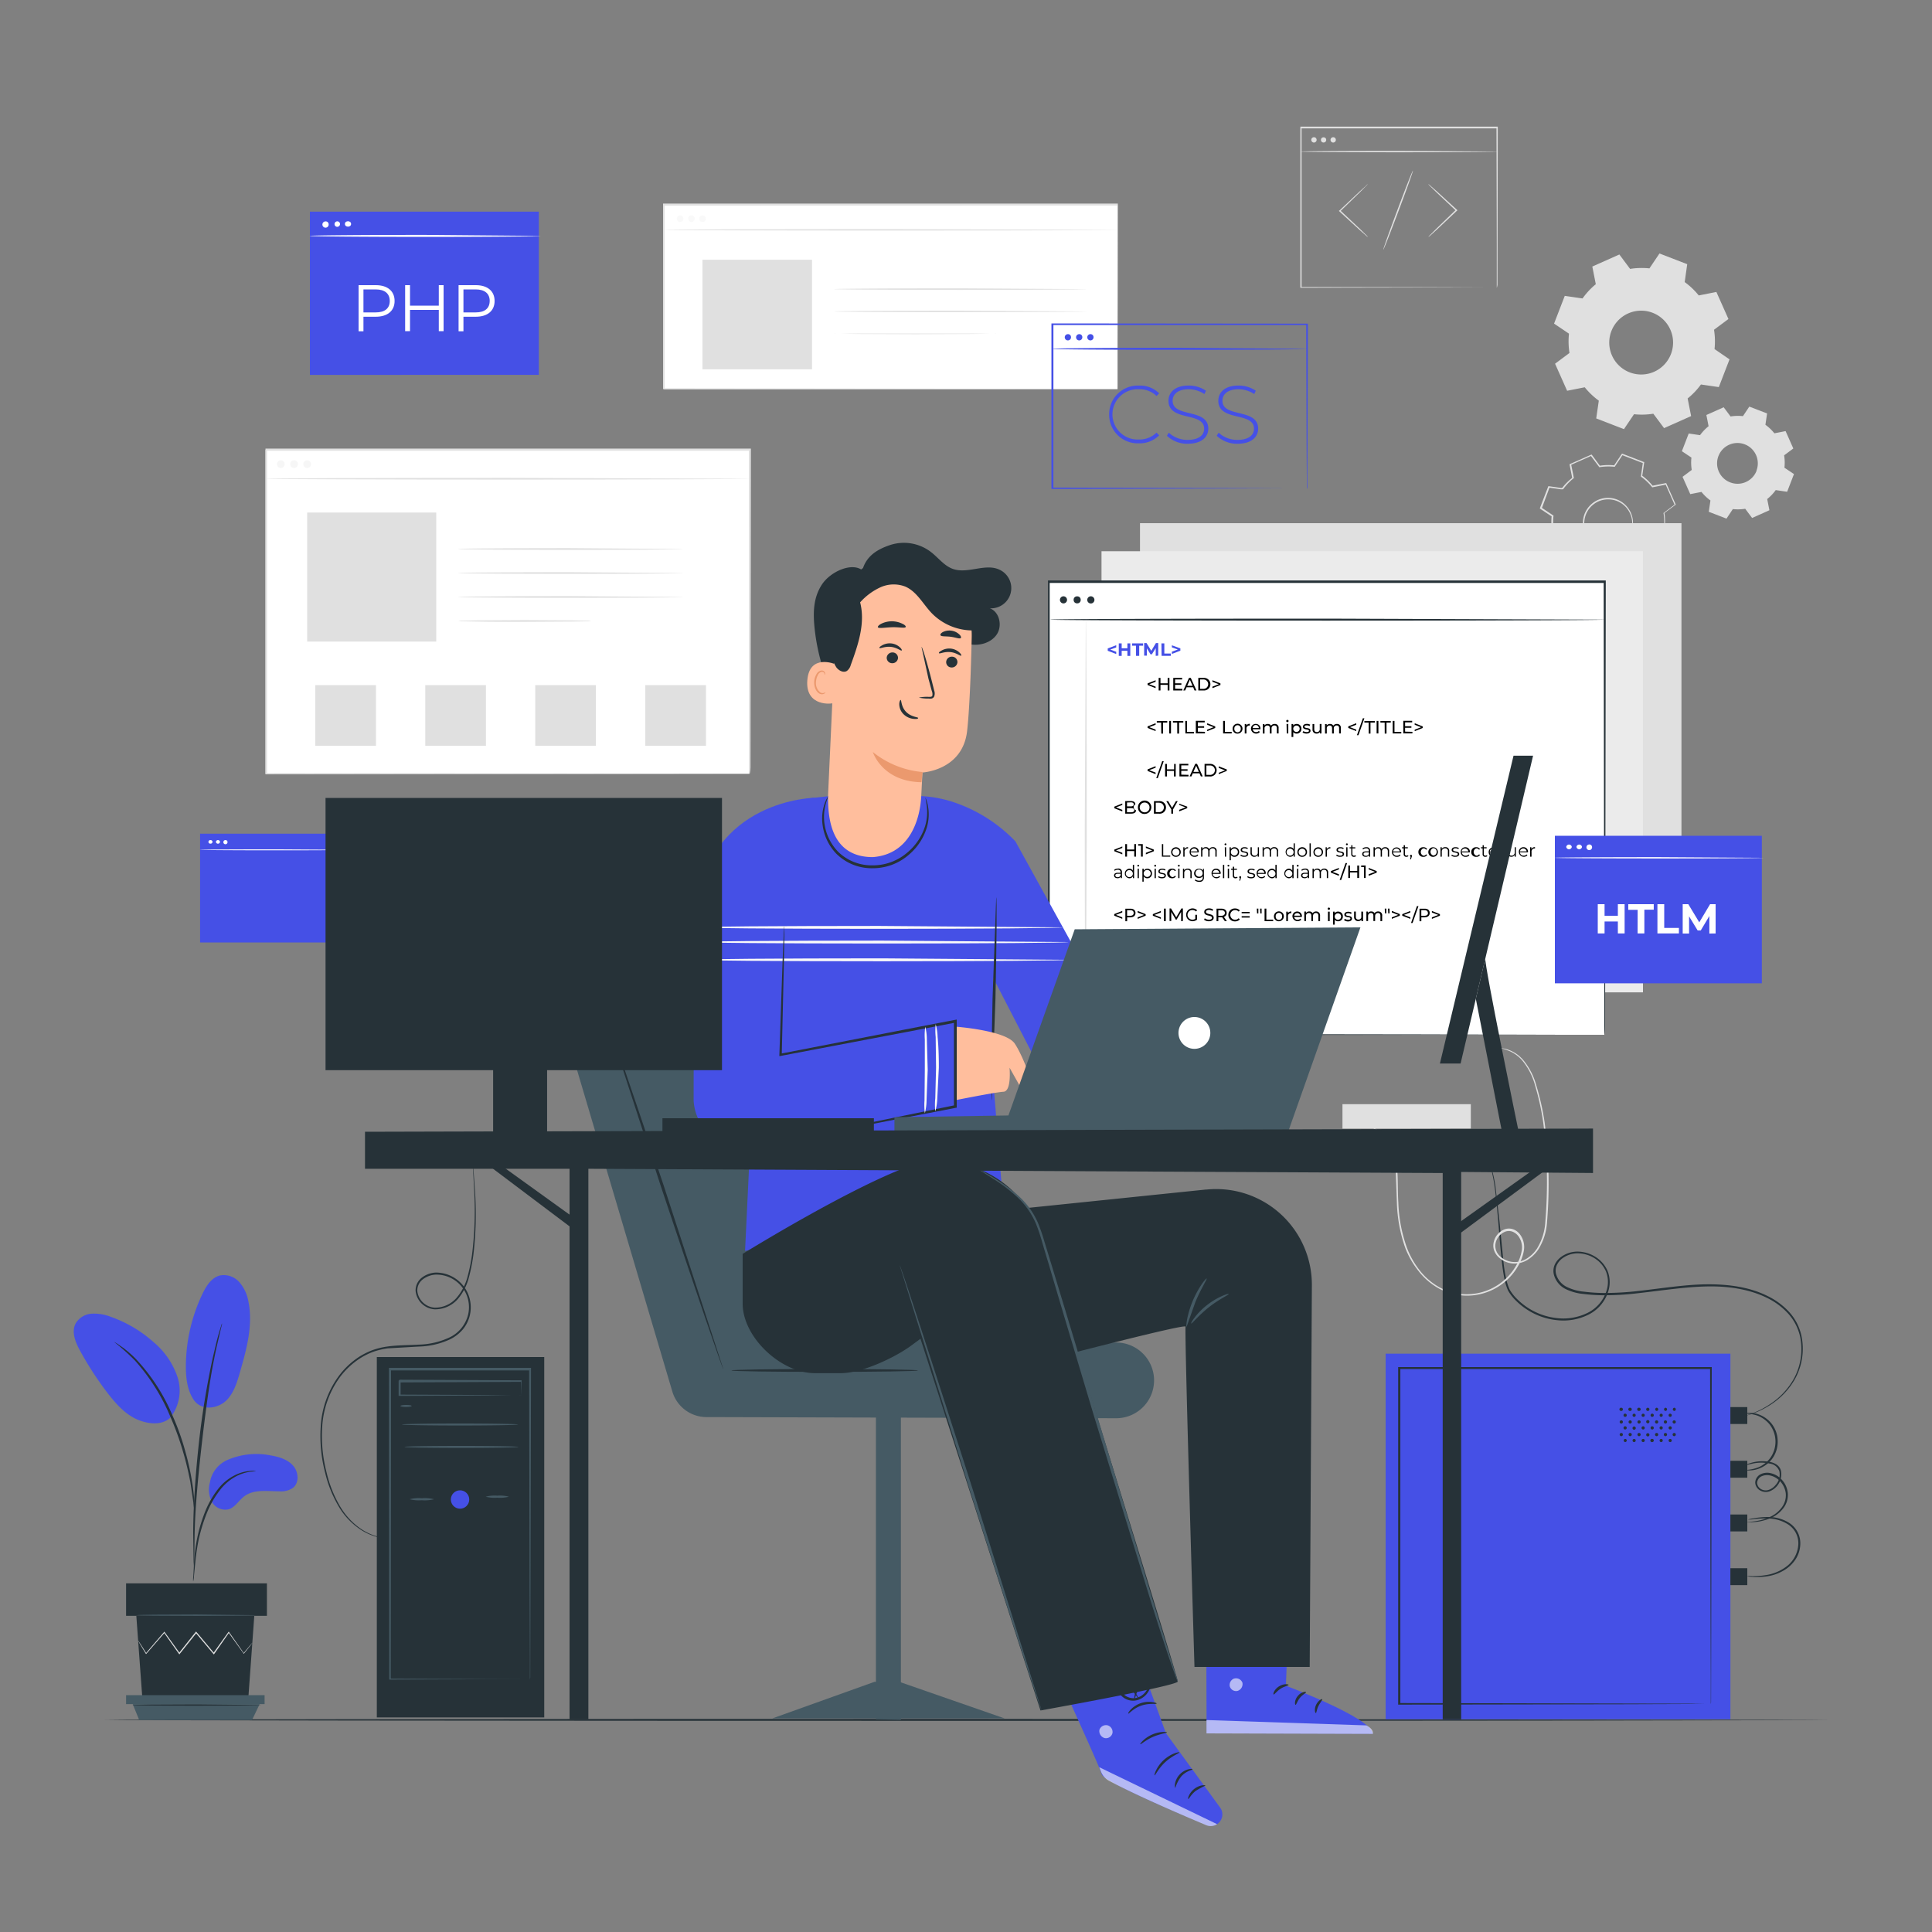 <svg xmlns="http://www.w3.org/2000/svg" xmlns:xlink="http://www.w3.org/1999/xlink" viewBox="0 0 500 500" xmlns:v="https://vecta.io/nano"><rect x="0" y="0" width="500" height="500" fill="#808080" stroke="none"/><style><![CDATA[.B{fill:#263238}.C{fill:#4550e6}.D{fill:#fff}.E{fill:#e0e0e0}.F{fill:#455a64}.G{opacity:.3}.H{fill:#ffbe9d}]]></style><path d="M68.73 116.42h125.22v83.84H68.73z" class="D"/><g class="E"><path d="M194 200.26v-22.8l-.1-61 .18.18H68.88l.23-.22v83.84l-.2-.2 116.07.16-116.27.15v-84.27h125.62v.18l-.1 82.35c0 1-.22 1.65-.22 1.65z"/><path d="M68.73 123.9c0-.12 28-.23 62.56-.23l62.56.23c0 .12-28 .22-62.56.22s-62.56-.12-62.56-.22z"/><path d="M73.67 120.12a1 1 0 1 1-1-1 1 1 0 0 1 1 1z" class="G"/><circle cx="76.11" cy="120.12" r="1" class="G"/><path d="M80.5 120.12a1 1 0 1 1-1-1 1 1 0 0 1 1 1z" class="G"/><path d="M79.5 132.64h33.4v33.4H79.5zm97.28 9.44c0 .13-13 .23-29.1.23s-29.1-.1-29.1-.23 13-.22 29.1-.22l29.1.22zm0 6.22c0 .12-13 .22-29.1.22s-29.1-.1-29.1-.22 13-.22 29.1-.22l29.1.22zm0 6.2c0 .12-13 .22-29.1.22s-29.1-.1-29.1-.22 13-.23 29.1-.23l29.1.23zM153 160.7a6.93 6.93 0 0 1-1.35.09l-3.7.07-12.15.07c-4.74 0-9 0-12.16-.07l-3.7-.07a6.93 6.93 0 0 1-1.35-.09 7.64 7.64 0 0 1 1.35-.08l3.7-.07 12.16-.07 12.15.07 3.7.07a7.64 7.64 0 0 1 1.35.08zm-71.4 16.6h15.7V193H81.6zm28.46 0h15.7V193h-15.7zm28.46 0h15.7V193h-15.7zm28.48 0h15.7V193H167zm255.1-39.67a4.77 4.77 0 0 1-.68 1.42 6.43 6.43 0 0 1-6.42 2.69 6.42 6.42 0 0 1-3.09-1.48 6 6 0 0 1-1.23-1.41 6.14 6.14 0 0 1-.79-1.79 6.52 6.52 0 0 1 .2-4.06 6.6 6.6 0 0 1 2.57-3.14 6.2 6.2 0 0 1 1.79-.79 6.28 6.28 0 0 1 1.86-.23 6.46 6.46 0 0 1 5.38 3.16 6.31 6.31 0 0 1 .86 4.17 4.6 4.6 0 0 1-.45 1.5s.2-.53.3-1.52a6.37 6.37 0 0 0-.94-4 6.17 6.17 0 0 0-5.17-2.91 5.94 5.94 0 0 0-1.76.22 6.18 6.18 0 0 0-4.31 7.57 5.85 5.85 0 0 0 .75 1.69 5.79 5.79 0 0 0 1.15 1.35 6.23 6.23 0 0 0 5.78 1.31 6.34 6.34 0 0 0 3.39-2.35 12.15 12.15 0 0 0 .8-1.4zm6 6.04h.22l.67.08 2.65.36h-.06l2.1-5.53v.1l-3-2h-.06v-.06a14.62 14.62 0 0 0-.11-3.83v-.07h.06l2.86-2.15v.16l-2.4-5.4.15.08-3.5.7h-.1l-.06-.08a14.21 14.21 0 0 0-2.77-2.62l-.08-.06v-.1l.5-3.54.1.17-5.52-2.12.2-.06-2.06 3.1h-.1a14.86 14.86 0 0 0-3.81.1h-.1l-.06-.1-2.14-2.86h.22l-5.4 2.4.1-.2.7 3.5v.1l-.1.07a14.42 14.42 0 0 0-2.63 2.76h0l-.17.07h-.44l-.45-.07-.9-.13-1.76-.25.2-.12-2.04 5.5-.07-.2 3.1 2.06v.1a14.27 14.27 0 0 0 .09 3.81v.1l-.1.06-2.87 2.13.06-.2q1.2 2.78 2.4 5.42l-.2-.1 3.5-.7h.1l.06.08a14.27 14.27 0 0 0 2.76 2.63l.08.06v.1l-.53 3.53-.1-.16 5.52 2.14-.17.05 2-3v-.07h.08a14.2 14.2 0 0 0 3.82-.09h.08v.06l2.13 2.88h-.13l5.42-2.37v.1l-.67-3.52a14.68 14.68 0 0 0 2.09-2l.46-.55.15-.18-.13.2c-.1.13-.23.32-.44.57a13.69 13.69 0 0 1-2 2.07v-.06l.7 3.5V150h-.06l-5.4 2.43h-.07l-.06-.07-2.14-2.86.1.05a14.68 14.68 0 0 1-3.89.11l.13-.06-2.06 3.1h-.1l-5.53-2.12h-.1v-.12q.26-1.72.5-3.54l.07.15a14.67 14.67 0 0 1-2.83-2.69l.16.06-3.5.7h-.13l-.06-.12-2.46-5.53.1-.08 2.87-2.14-.07.16a14.94 14.94 0 0 1-.1-3.9l.08.17-3.12-2.08v-.14l2.18-5.65h.14l1.77.25.88.13.45.07h.44c-.35.15-.1 0-.17.08h0a14.77 14.77 0 0 1 2.75-2.75l-.06.18-.7-3.5v-.15l.13-.06 5.54-2.45.1.1 2.13 2.87-.17-.06a14.76 14.76 0 0 1 3.91-.1l-.17.08 2-3 .07-.1h.13l5.52 2.14h.12v.12l-.52 3.54-.06-.15a14.49 14.49 0 0 1 2.81 2.7l-.14-.06 3.5-.68h.1l.05.1 2.4 5.4v.1l-.1.06-2.87 2.13.05-.12a14.6 14.6 0 0 1 .08 3.89l-.05-.1 3 2h.06v.06l-2.16 5.5v.05l-2.62-.4-.68-.12z"/><path d="M459.56 126.83a11.88 11.88 0 0 1-2.21 2.32l.57 2.9-4.48 2-1.78-2.38a11.79 11.79 0 0 1-3.2.08l-1.65 2.47-4.58-1.77.43-2.93a11.88 11.88 0 0 1-2.32-2.21l-2.9.57-2-4.48 2.38-1.78a11.79 11.79 0 0 1-.08-3.2l-2.47-1.65 1.77-4.58 2.93.43a11.88 11.88 0 0 1 2.21-2.32l-.57-2.9 4.48-2 1.78 2.38a11.79 11.79 0 0 1 3.2-.08l1.65-2.47 4.6 1.77-.43 2.93a12.18 12.18 0 0 1 2.32 2.21l2.9-.57 2 4.5-2.38 1.77a11.79 11.79 0 0 1 .08 3.2l2.47 1.65-1.77 4.58-2.93-.43zm-5-5a5.27 5.27 0 1 0-6.81 3 5.27 5.27 0 0 0 6.85-3zm-14.34-22.35a19 19 0 0 1-3.46 3.64l.9 4.56-7 3.12-2.78-3.73a19.14 19.14 0 0 1-5 .13l-2.6 3.86-7.18-2.77.67-4.6a19 19 0 0 1-3.64-3.46l-4.56.9-3.12-7 3.73-2.78a19.14 19.14 0 0 1-.13-5l-3.86-2.6 2.77-7.18 4.6.67a18.94 18.94 0 0 1 3.43-3.69l-.9-4.57 7-3.12 2.78 3.73a19.14 19.14 0 0 1 5-.13l2.6-3.86 7.18 2.77L436 73a18.94 18.94 0 0 1 3.63 3.46l4.57-.9 3.12 7-3.73 2.78a19.14 19.14 0 0 1 .13 5L447.6 93l-2.77 7.18-4.6-.67zm-7.78-7.85a8.26 8.26 0 1 0-10.67 4.74 8.25 8.25 0 0 0 10.67-4.74z" fill-rule="evenodd"/><path d="M369.62 61.36a4.05 4.05 0 0 1 .53-.59l1.52-1.53 5.1-4.94h.05v.25l-5.14-4.84-1.53-1.5a4.05 4.05 0 0 1-.53-.59 3.16 3.16 0 0 1 .62.49l1.6 1.4 5.35 4.9-.14.13-.05.05-5.17 4.86-1.6 1.45a3.16 3.16 0 0 1-.62.45zM354 47.6a3.64 3.64 0 0 1-.53.6L352 49.7l-5.15 5v-.26l5.14 4.84 1.53 1.5a4.41 4.41 0 0 1 .53.58 2.82 2.82 0 0 1-.62-.48l-1.6-1.4-5.2-4.77-.13-.13.13-.13h.05l5.17-4.87 1.6-1.44a3 3 0 0 1 .57-.54zm4 17c-.1 0 1.55-4.64 3.66-10.28s3.9-10.2 4-10.16-1.54 4.64-3.66 10.28-3.9 10.2-4 10.16zm29.36 9.86V63.08l-.08-30 .15.15h-50.76l.18-.18v41.37l-.16-.16 47.12.08-10.36.05-36.92.08v-41.7h51.1v.15l-.08 40.63c0 .5-.18.92-.18.92z"/><path d="M387.76 39.23c0 .1-11.46.18-25.6.18s-25.6-.08-25.6-.18 11.46-.18 25.6-.18l25.6.18zm-47.02-3.03a.69.69 0 1 1-.69-.69.69.69 0 0 1 .69.69z"/><circle cx="342.54" cy="36.21" r=".68"/><path d="M345.72 36.2a.69.69 0 1 1-.69-.69.69.69 0 0 1 .69.69z"/></g><path d="M171.84 53.04h117.38v47.68H171.84z" class="D"/><g class="E"><path d="M289.22 100.72V87.9l-.07-34.87.13.13-117.37.06.1-.23v47.68l-.18-.18 108.6.14h-24.37l-84.46.08V52.68h117.7V53l-.07 34.95v11.9l-.01.86z"/><path d="M172 59.47c0-.1 26.24-.18 58.6-.18l58.6.18c0 .1-26.23.2-58.6.2s-58.6-.08-58.6-.2z"/></g><g fill="#ebebeb"><path d="M176.87 56.6a.85.85 0 1 1-.85-.85.85.85 0 0 1 .85.85zm2.93 0a.85.85 0 1 1-.85-.85.85.85 0 0 1 .85.85z" class="G"/><circle cx="181.81" cy="56.6" r=".85" class="G"/></g><path d="M181.8 67.22h28.35v28.35H181.8zm99.3 7.6c0 .1-14.6.2-32.58.2s-32.6-.1-32.6-.2 14.6-.2 32.6-.2l32.58.2zm0 5.78c0 .1-14.6.18-32.58.18s-32.6-.08-32.6-.18 14.6-.2 32.6-.2l32.58.2zm-23.22 5.77a1.3 1.3 0 0 1-.42 0h-1.23l-4.5.06-14.83.06-14.84-.06-4.5-.06h-1.23a1.3 1.3 0 0 1-.42 0 2.37 2.37 0 0 1 .42 0h1.23l4.5-.06h29.67l4.5.06h1.23a2.37 2.37 0 0 1 .42 0z" class="E"/><path d="M472.86 445.1c0 .14-99.78.26-222.85.26s-222.87-.12-222.87-.26 99.76-.26 222.87-.26l222.85.26z" class="B"/><path d="M295.03 135.4h140.13v114.16H295.03z" class="E"/><path d="M285.07 142.66H425.2v114.16H285.07z" fill="#ebebeb"/><path d="M271.34 150.6H415.2v117.2H271.34z" class="D"/><path d="M415.2 267.82v-8.42l-.05-23.75-.12-85 .22.22H271.4l.26-.26v117.2l-.24-.24 133.5.18-133.7.18v-117.7h144.35v.22l-.17 115.1c0 1.4-.2 2.27-.2 2.27z" class="B"/><path d="M288.88 167.55l-1.55.56 1.55.57v.58l-2.2-.84v-.6l2.2-.84zm3.64-1.05v3.25h-.75v-1.33h-1.48v1.33h-.75v-3.25h.75v1.28h1.48v-1.28zm1.48.6h-1v-.6h2.83v.6h-1v2.64H294zm5.1 2.64v-2l-1 1.6h-.34l-.95-1.56v1.9h-.7v-3.25h.62l1.22 2 1.2-2h.6v3.25zm1.48-3.24h.75v2.64H303v.6h-2.38zm4.9 1.3v.6l-2.2.84v-.58l1.54-.57-1.54-.56V167zm-17.9 88.63L286 257l1.55.56v.58l-2.2-.84v-.6l2.2-.84zm1.65-1.73h.65l-1.53 4.37h-.65zm3.78.67v3.25h-.76v-1.33h-1.44v1.33h-.75v-3.25h.75v1.28h1.47v-1.28zm1.46.63h-1v-.6h2.82v.6h-1v2.64h-.76zm5.14 2.62v-1.95l-1 1.6h-.34l-.95-1.57v1.9h-.7v-3.25h.62l1.2 2 1.2-2h.62v3.25zm1.48-3.25h.75V258h1.63v.6h-2.38zm4.92 1.33v.6l-2.2.84v-.58l1.55-.56-1.55-.57v-.58z" class="C"/><path d="M299.07 176.44l-1.65.63 1.65.64v.38l-2.08-.82v-.4l2.08-.82zm3.58-1v3.25h-.46v-1.45h-1.86v1.45h-.47v-3.25h.47v1.4h1.86v-1.4zm3.35 2.85v.4h-2.36v-3.25h2.3v.4h-1.83v1h1.63v.4h-1.63v1zm2.8-.42h-1.73l-.35.82h-.48l1.47-3.25h.46l1.47 3.25h-.5zm-.16-.37l-.7-1.6-.7 1.6zm1.48-2.06h1.37a1.63 1.63 0 1 1 0 3.25h-1.37zm1.34 2.84a1.22 1.22 0 1 0 0-2.44h-.88v2.44z"/><use xlink:href="#B"/><path d="M299.07 187.56l-1.65.63 1.65.64v.38l-2.08-.82v-.4l2.08-.82zm1.43-.56h-1.12v-.4h2.7v.4H301v2.85h-.46zm2.08-.43h.47v3.25h-.47zm2.08.43h-1.1v-.4h2.68v.4h-1.1v2.85h-.46zm2.08-.43h.46v2.84h1.8v.4h-2.22zm5.1 2.83v.4h-2.36v-3.25h2.3v.4H310v1h1.63v.4H310v1z"/><use xlink:href="#B" x="-1.35" y="11.13"/><path d="M316.54 186.57h.46v2.84h1.76v.4h-2.22z"/><use xlink:href="#C"/><path d="M323.46 187.34v.43h-.1a.74.74 0 0 0-.78.83v1.23h-.44v-2.46h.42v.4a.94.94 0 0 1 .9-.44zm2.74 1.4h-2a.83.83 0 0 0 .89.72.91.91 0 0 0 .71-.3l.24.3a1.34 1.34 0 0 1-2.29-.86 1.21 1.21 0 0 1 1.24-1.25 1.18 1.18 0 0 1 1.21 1.26.66.66 0 0 1 0 .14zm-2-.32h1.58a.79.79 0 0 0-1.58 0zm6.7-.02v1.42h-.45v-1.37c0-.48-.23-.7-.63-.7a.71.71 0 0 0-.74.81v1.27h-.45v-1.37c0-.48-.23-.7-.63-.7a.71.71 0 0 0-.74.81v1.27h-.44v-2.46h.42v.37a1 1 0 0 1 .85-.39.91.91 0 0 1 .86.45 1.08 1.08 0 0 1 .94-.45.94.94 0 0 1 1.01 1.06zm1.98-1.8a.29.29 0 0 1 .3-.29.28.28 0 0 1 .3.28.29.29 0 0 1-.3.3.29.29 0 0 1-.3-.29zm.08.76h.45v2.46h-.4zm3.84 1.24a1.2 1.2 0 0 1-1.24 1.26 1.06 1.06 0 0 1-.86-.4v1.27h-.45v-3.36h.43v.4a1.06 1.06 0 0 1 .88-.41 1.19 1.19 0 0 1 1.24 1.25zm-.45 0a.83.83 0 1 0-1.66 0 .83.83 0 1 0 1.66 0zm.75.96l.2-.35a1.65 1.65 0 0 0 .86.25c.4 0 .6-.12.6-.33 0-.56-1.56-.08-1.56-1.06 0-.44.4-.73 1-.73a1.75 1.75 0 0 1 .89.22l-.2.35a1.31 1.31 0 0 0-.71-.19c-.4 0-.58.14-.58.34 0 .57 1.56.1 1.56 1.06 0 .44-.4.73-1.06.73a1.82 1.82 0 0 1-.99-.29zm4.9-2.2v2.46h-.42v-.37a1 1 0 0 1-.84.4 1 1 0 0 1-1.06-1.08v-1.4h.45v1.36c0 .5.24.73.66.73a.72.72 0 0 0 .76-.82v-1.27zm5 1.04v1.42h-.44v-1.37c0-.48-.23-.7-.64-.7a.71.71 0 0 0-.73.81v1.27h-.45v-1.37c0-.48-.23-.7-.63-.7a.71.71 0 0 0-.74.81v1.27h-.45v-2.46h.43v.37a1 1 0 0 1 .85-.39.9.9 0 0 1 .85.45 1.11 1.11 0 0 1 .95-.45.93.93 0 0 1 1 1.06zm4-.84l-1.64.63 1.64.64v.38l-2.07-.82v-.4l2.07-.82zm1.7-1.66h.4l-1.53 4.37h-.4zm1.5 1.1h-1.1v-.4h2.7v.4h-1.12v2.85h-.46zm2.07-.43h.46v3.25h-.46zm2.08.43h-1.1v-.4h2.68v.4h-1.1v2.85h-.46zm2.08-.43h.46v2.84h1.76v.4h-2.22zm5.1 2.83v.4h-2.36v-3.25h2.3v.4h-1.83v1h1.63v.4h-1.63v1z"/><use xlink:href="#B" x="52.35" y="11.13"/><path d="M299.07 198.68l-1.65.64 1.65.63v.4l-2.08-.83v-.4l2.08-.83zm1.7-1.68h.4l-1.53 4.37h-.4zm3.5.7v3.25h-.46v-1.45H302v1.45h-.47v-3.25h.47v1.4h1.86v-1.4zm3.32 2.83v.4h-2.35v-3.25h2.3v.4h-1.83v1h1.63v.4h-1.63v1zm2.83-.4h-1.73l-.35.8h-.48l1.47-3.25h.46l1.47 3.25h-.48zm-.16-.37l-.7-1.6-.7 1.6zm1.48-2.06h1.37a1.63 1.63 0 1 1 0 3.25h-1.37zm1.34 2.84a1.22 1.22 0 1 0 0-2.43h-.87v2.43zm4.4-1.42v.4l-2.08.83V200l1.65-.63-1.65-.64v-.4zm-27.03 9.2l-1.64.64 1.64.63v.4l-2.08-.82v-.4l2.08-.82zm3.55 1.37c0 .56-.42.88-1.24.88h-1.55v-3.25h1.45c.75 0 1.17.32 1.17.84a.83.83 0 0 0 .17 1.53zm-2.33-2v1h1c.48 0 .74-.18.74-.52s-.26-.52-.74-.52zm1.86 2c0-.38-.28-.55-.8-.55h-1.07v1.08h1.07c.55-.03.83-.2.83-.56zm.97-.7a1.73 1.73 0 1 1 1.73 1.66 1.65 1.65 0 0 1-1.73-1.66zm3 0a1.27 1.27 0 1 0-1.26 1.24 1.22 1.22 0 0 0 1.25-1.24zm1.15-1.66H300a1.63 1.63 0 1 1 0 3.25h-1.37zm1.34 2.85a1.22 1.22 0 1 0 0-2.44h-.88v2.44zm3.6-.72v1.12h-.46v-1.13l-1.3-2.12h.5l1 1.72 1-1.72h.46zm3.66-.7v.4l-2.08.82v-.4l1.65-.63-1.65-.64V208zm-16.8 10.68l-1.64.64 1.64.63v.4l-2.08-.82v-.4l2.08-.82zm3.55-.98v3.24h-.46v-1.44h-1.87v1.44h-.46v-3.24h.46v1.4h1.87v-1.4zm1.75 0v3.24h-.46v-2.84h-.73v-.4zm2.88 1.43v.4l-2.08.82v-.4l1.65-.63-1.65-.64v-.38zm2.07-1.43h.34v2.95h1.82v.3h-2.16z"/><use xlink:href="#D"/><path d="M307.47 219.25v.32h-.08a.79.79 0 0 0-.82.9v1.24h-.33v-2.44h.3v.48a1 1 0 0 1 .92-.5zm2.7 1.35h-2a.91.91 0 0 0 1 .85 1 1 0 0 0 .75-.32l.18.22a1.19 1.19 0 0 1-.94.4 1.21 1.21 0 0 1-1.28-1.25 1.18 1.18 0 0 1 1.19-1.24 1.16 1.16 0 0 1 1.18 1.24zm-2-.24h1.73a.87.87 0 0 0-1.73 0zm6.7-.06v1.4h-.33v-1.38c0-.5-.26-.78-.7-.78a.78.78 0 0 0-.81.88v1.28h-.33v-1.38c0-.5-.26-.78-.7-.78a.79.79 0 0 0-.82.88v1.28h-.33v-2.44h.32v.45a1 1 0 0 1 .9-.47.88.88 0 0 1 .86.52 1.07 1.07 0 0 1 1-.52.93.93 0 0 1 .95 1.05zm2.04-1.8a.24.24 0 0 1 .24-.23.23.23 0 0 1 .24.23.24.24 0 1 1-.48 0zm.07.77h.33v2.44h-.3zm3.7 1.23a1.19 1.19 0 0 1-1.21 1.25 1.06 1.06 0 0 1-.93-.49v1.36h-.33v-3.34h.32v.48a1.07 1.07 0 0 1 .94-.5 1.18 1.18 0 0 1 1.21 1.24zm-.32 0a.91.91 0 1 0-1.82 0 .91.91 0 1 0 1.82 0zm.64.93l.15-.26a1.46 1.46 0 0 0 .87.28c.46 0 .65-.16.65-.4 0-.64-1.58-.14-1.58-1.1 0-.4.35-.7 1-.7a1.64 1.64 0 0 1 .86.23l-.14.27a1.26 1.26 0 0 0-.72-.21c-.44 0-.64.17-.64.4 0 .66 1.58.16 1.58 1.1 0 .42-.37.7-1 .7a1.59 1.59 0 0 1-1.03-.31zm4.82-2.16v2.44h-.32v-.44a1 1 0 0 1-.87.47.94.94 0 0 1-1-1.05v-1.42h.33v1.38c0 .52.26.8.73.8a.79.79 0 0 0 .83-.89v-1.28zm4.94 1.03v1.4h-.32v-1.38c0-.5-.26-.78-.7-.78a.78.78 0 0 0-.81.88v1.28h-.33v-1.38c0-.5-.26-.78-.7-.78a.79.79 0 0 0-.81.88v1.28h-.33v-2.44h.3v.45a1 1 0 0 1 .9-.47.89.89 0 0 1 .87.52 1 1 0 0 1 1-.52.93.93 0 0 1 .94 1.05zm4.34-2.03v3.44h-.3v-.48a1.06 1.06 0 0 1-.94.51 1.25 1.25 0 0 1 0-2.49 1.07 1.07 0 0 1 .93.49v-1.47zm-.32 2.22a.91.91 0 1 0-.9.95.89.89 0 0 0 .9-.95zm.98.01a1.25 1.25 0 1 1 1.25 1.25 1.21 1.21 0 0 1-1.25-1.25zm2.15 0a.91.91 0 1 0-.9.95.89.89 0 0 0 .9-.95zm1-2.23h.32v3.44h-.32z"/><use xlink:href="#D" x="36.82"/><path d="M344.3 219.25v.32h-.08a.79.79 0 0 0-.82.9v1.24h-.33v-2.44h.3v.48a1 1 0 0 1 .92-.5z"/><use xlink:href="#E"/><path d="M348.33 218.5a.24.24 0 0 1 .24-.23.23.23 0 0 1 .24.23.24.24 0 1 1-.48 0zm.08.77h.32v2.44h-.32zm2.53 2.3a.78.78 0 0 1-.52.18.64.64 0 0 1-.71-.71v-1.48h-.44v-.28h.44v-.53h.3v.53h.74v.28H350V221a.39.39 0 0 0 .42.44.56.56 0 0 0 .36-.12zm3.66-1.36v1.5h-.32v-.38a.9.9 0 0 1-.84.41c-.55 0-.9-.3-.9-.7s.24-.7.94-.7h.78v-.14a.6.6 0 0 0-.69-.65 1.21 1.21 0 0 0-.81.29l-.15-.25a1.53 1.53 0 0 1 1-.33.87.87 0 0 1 .98.95zm-.33.78v-.4h-.77c-.47 0-.62.2-.62.44s.23.46.6.46a.78.78 0 0 0 .78-.48zm5.23-.68v1.4h-.33v-1.38c0-.5-.26-.78-.7-.78a.79.79 0 0 0-.82.88v1.28h-.33v-1.38c0-.5-.26-.78-.7-.78a.79.79 0 0 0-.82.88v1.28h-.33v-2.44h.32v.45a1 1 0 0 1 .89-.47.88.88 0 0 1 .87.52 1.05 1.05 0 0 1 1-.52.93.93 0 0 1 .95 1.05z"/><use xlink:href="#F"/><path d="M364.5 221.56a.76.76 0 0 1-.51.18.65.65 0 0 1-.72-.71v-1.48h-.43v-.28h.43v-.53h.33v.53h.74v.28h-.74V221a.39.39 0 0 0 .42.44.54.54 0 0 0 .36-.12zm.92-.08a.71.71 0 0 1-.07.27l-.2.64h-.23l.16-.67a.24.24 0 0 1-.17-.24.25.25 0 0 1 .25-.25.24.24 0 0 1 .25.25zm1.66-.98a1.2 1.2 0 0 1 1.26-1.24 1.09 1.09 0 0 1 1 .49l-.25.16a.83.83 0 0 0-.71-.36 1 1 0 0 0 0 1.9.82.82 0 0 0 .71-.35l.25.16a1.09 1.09 0 0 1-1 .49 1.21 1.21 0 0 1-1.26-1.25zm2.57 0a1.24 1.24 0 1 1 1.25 1.25 1.21 1.21 0 0 1-1.25-1.25zm2.15 0a.89.89 0 0 0-.9-1 1 1 0 0 0 0 1.9.89.89 0 0 0 .9-.9z"/><use xlink:href="#G"/><use xlink:href="#E" x="29.8"/><path d="M380.33 220.6h-2a.91.91 0 0 0 1 .85 1 1 0 0 0 .75-.32l.18.22a1.19 1.19 0 0 1-.94.4 1.21 1.21 0 0 1-1.28-1.25 1.18 1.18 0 0 1 1.19-1.24 1.16 1.16 0 0 1 1.18 1.24zm-2-.24H380a.87.87 0 0 0-1.73 0z"/><path d="M380.76 220.5a1.2 1.2 0 0 1 1.26-1.24 1.06 1.06 0 0 1 1 .49l-.24.16a.85.85 0 0 0-.71-.36 1 1 0 0 0 0 1.9.84.84 0 0 0 .71-.35l.24.16a1.06 1.06 0 0 1-1 .49 1.21 1.21 0 0 1-1.26-1.25z"/><path d="M384.93 221.56a.78.78 0 0 1-.52.18.64.64 0 0 1-.71-.71v-1.48h-.44v-.28h.44v-.53h.3v.53h.74v.28H384V221a.39.39 0 0 0 .42.44.56.56 0 0 0 .36-.12z"/><use xlink:href="#F" x="25.03"/><path d="M389.52 221.56a.78.78 0 0 1-.52.18.65.65 0 0 1-.71-.71v-1.48h-.44v-.28h.44v-.53h.33v.53h.74v.28h-.74V221a.39.39 0 0 0 .42.44.54.54 0 0 0 .36-.12zm2.78-2.3v2.44h-.3v-.44a1 1 0 0 1-.88.47 1 1 0 0 1-1-1.05v-1.42h.33v1.38c0 .52.27.8.73.8a.79.79 0 0 0 .83-.89v-1.28zm3.06 1.33h-2a.9.9 0 0 0 1 .85.93.93 0 0 0 .74-.32l.2.22a1.29 1.29 0 0 1-2.22-.85 1.17 1.17 0 0 1 1.19-1.24 1.16 1.16 0 0 1 1.18 1.24zm-2-.24h1.73a.87.87 0 0 0-1.73 0zm3.9-1.1v.32h-.08a.79.79 0 0 0-.82.9v1.24H396v-2.44h.32v.48a.92.92 0 0 1 .94-.5zm-106.9 6.5v1.5h-.3v-.38a.93.93 0 0 1-.84.41c-.55 0-.9-.3-.9-.7s.24-.7.94-.7h.74v-.15c0-.42-.23-.65-.7-.65a1.23 1.23 0 0 0-.81.29l-.15-.25a1.56 1.56 0 0 1 1-.33.86.86 0 0 1 1.01.95zm-.33.78v-.4h-.76c-.47 0-.63.2-.63.44s.23.46.62.46a.78.78 0 0 0 .74-.5zm3.47-2.7v3.44h-.3v-.48a1.07 1.07 0 0 1-.95.51 1.25 1.25 0 0 1 0-2.49 1.06 1.06 0 0 1 .93.49v-1.47zm-.32 2.22a.91.91 0 1 0-.91.95.89.89 0 0 0 .91-.95z"/><use xlink:href="#H"/><path d="M298.13 226.05a1.19 1.19 0 0 1-1.22 1.25 1.07 1.07 0 0 1-.93-.49v1.36h-.33v-3.34h.35v.5a1.06 1.06 0 0 1 .94-.51 1.19 1.19 0 0 1 1.19 1.24zm-.33 0a.91.91 0 1 0-1.82 0 .91.91 0 1 0 1.82 0zm.92-2a.24.24 0 0 1 .24-.23.23.23 0 0 1 .24.23.24.24 0 0 1-.48 0zm.08.77h.33v2.44h-.33zm.9 2.17l.15-.26a1.46 1.46 0 0 0 .87.28c.46 0 .65-.16.65-.4 0-.64-1.58-.14-1.58-1.1 0-.4.34-.7 1-.7a1.67 1.67 0 0 1 .86.23l-.14.27a1.26 1.26 0 0 0-.72-.21c-.44 0-.64.17-.64.4 0 .66 1.58.16 1.58 1.1 0 .42-.37.7-1 .7a1.59 1.59 0 0 1-1.03-.31zm2.36-.95a1.2 1.2 0 0 1 1.26-1.24 1.09 1.09 0 0 1 1 .49l-.25.16a.85.85 0 0 0-.71-.36 1 1 0 0 0 0 1.9.84.84 0 0 0 .71-.35l.25.16a1.09 1.09 0 0 1-1 .49 1.21 1.21 0 0 1-1.26-1.25zm2.78-2a.24.24 0 0 1 .24-.23.23.23 0 0 1 .24.23.24.24 0 1 1-.48 0zm.08.77h.33v2.44h-.33z"/><use xlink:href="#G" x="-66.65" y="5.56"/><path d="M311.57 224.83V227a1.07 1.07 0 0 1-1.22 1.22 1.72 1.72 0 0 1-1.14-.38l.17-.25a1.43 1.43 0 0 0 1 .33c.62 0 .9-.28.9-.88v-.3a1.1 1.1 0 0 1-.95.47 1.19 1.19 0 1 1 0-2.37 1.09 1.09 0 0 1 1 .49v-.47zm-.32 1.16a.93.93 0 1 0-.93.9.87.87 0 0 0 .93-.89zm4.58.17h-2a.89.89 0 0 0 1 .84.93.93 0 0 0 .74-.32l.2.22a1.29 1.29 0 0 1-2.22-.85 1.17 1.17 0 0 1 1.19-1.24 1.16 1.16 0 0 1 1.18 1.24zm-2-.25h1.73a.87.87 0 0 0-1.73 0zm2.67-2.08h.33v3.44h-.33z"/><use xlink:href="#H" x="23.34"/><path d="M320.28 227.12a.76.76 0 0 1-.51.18.65.65 0 0 1-.72-.71v-1.48h-.44v-.28h.44v-.53h.33v.53h.74v.28h-.74v1.46a.39.39 0 0 0 .42.44.54.54 0 0 0 .36-.12zm.92-.12a.66.66 0 0 1-.06.27l-.2.64h-.22l.16-.67a.24.24 0 0 1-.17-.24.25.25 0 0 1 .25-.25.24.24 0 0 1 .24.25z"/><use xlink:href="#E" x="-23.02" y="5.57"/><path d="M327.5 226.16h-2a.91.91 0 0 0 1 .84 1 1 0 0 0 .75-.32l.18.22a1.29 1.29 0 0 1-2.22-.85 1.17 1.17 0 0 1 1.19-1.24 1.16 1.16 0 0 1 1.18 1.24zm-2-.25h1.73a.87.87 0 0 0-1.73 0zm4.9-2.08v3.44h-.32v-.48a1 1 0 0 1-.94.51 1.25 1.25 0 0 1 0-2.49 1.06 1.06 0 0 1 .93.49v-1.47zm-.32 2.22a.91.91 0 1 0-.91.95.89.89 0 0 0 .91-.95zm4.7-2.22v3.44h-.32v-.48a1.06 1.06 0 0 1-.94.51 1.25 1.25 0 0 1 0-2.49 1.07 1.07 0 0 1 .93.49v-1.47zm-.33 2.22a.91.91 0 1 0-.9.95.89.89 0 0 0 .9-.95zm1.16-2a.24.24 0 1 1 .24.24.23.23 0 0 1-.24-.24zm.07.77h.32v2.44h-.33zm3.1.93v1.5h-.32v-.38a.9.9 0 0 1-.84.41c-.55 0-.9-.3-.9-.7s.24-.7.94-.7h.78v-.15a.6.6 0 0 0-.69-.65 1.21 1.21 0 0 0-.81.29l-.15-.25a1.53 1.53 0 0 1 1-.33.87.87 0 0 1 .98.95zm-.33.78v-.4h-.77c-.47 0-.62.2-.62.44s.23.46.6.46a.78.78 0 0 0 .78-.5zm5.26-.68v1.4h-.33v-1.38c0-.5-.26-.78-.7-.78a.79.79 0 0 0-.82.88v1.28h-.33v-1.38c0-.5-.26-.78-.7-.78a.79.79 0 0 0-.82.88v1.28h-.33v-2.44h.34v.45a1 1 0 0 1 .89-.47.88.88 0 0 1 .87.52 1.05 1.05 0 0 1 1-.52.93.93 0 0 1 .93 1.05zm2.8-.86l-1.65.64 1.65.63v.4l-2.08-.82v-.4l2.08-.82zm1.72-1.63h.4l-1.53 4.37h-.4zm3.5.63v3.24h-.47v-1.44h-1.86v1.44h-.47V224h.47v1.4h1.86V224zm1.7 0v3.24H353v-2.84h-.73v-.4zm2.86 1.45v.4l-2.08.82v-.4l1.66-.63-1.66-.64v-.38zm-65.85 10.7l-1.64.63 1.64.64v.38l-2.08-.82v-.4l2.08-.82zm3.42.14c0 .7-.5 1.13-1.36 1.13h-.8v1h-.46v-3.24h1.26c.85-.02 1.36.4 1.36 1.1zm-.47 0c0-.46-.3-.73-.9-.73h-.8V237h.8c.6 0 .9-.26.9-.72zm3.1.3v.4l-2.07.82v-.38l1.65-.64-1.65-.63v-.4zm3.94-.43l-1.65.63 1.65.64v.38l-2.08-.82v-.4l2.08-.82zm.8-1h.47v3.24h-.47zm4.45 3.25V236l-1.18 2h-.2l-1.18-2v2.35h-.44v-3.24h.38l1.35 2.28 1.34-2.28h.38v3.24zm3.66-1.65h.45V238a1.92 1.92 0 0 1-1.23.41 1.66 1.66 0 1 1 1.26-2.82l-.3.3a1.28 1.28 0 0 0-.94-.38 1.25 1.25 0 1 0 0 2.5 1.34 1.34 0 0 0 .76-.21zm2.28 1.25l.17-.36a1.67 1.67 0 0 0 1.07.38c.57 0 .8-.22.8-.5 0-.8-2-.3-2-1.5 0-.5.4-.93 1.24-.93a1.9 1.9 0 0 1 1.05.29l-.16.37a1.68 1.68 0 0 0-.89-.27c-.55 0-.8.24-.8.52 0 .8 2 .3 2 1.5 0 .5-.4.92-1.26.92a1.94 1.94 0 0 1-1.24-.41zm5.38.4l-.7-1h-1v1h-.46v-3.24h1.26c.85 0 1.36.42 1.36 1.13a1 1 0 0 1-.72 1l.77 1.1zm0-2.1c0-.46-.3-.73-.9-.73h-.8V237h.8c.54 0 .9-.26.9-.72zm.9.47a1.64 1.64 0 0 1 1.72-1.66 1.61 1.61 0 0 1 1.24.51l-.3.3a1.18 1.18 0 0 0-.91-.39 1.25 1.25 0 1 0 0 2.5 1.21 1.21 0 0 0 .91-.39l.3.3a1.61 1.61 0 0 1-1.24.51 1.64 1.64 0 0 1-1.72-1.66zm3.44-.77h2.08v.36h-2.08zm0 1.1h2.08v.36h-2.08zm3.92-1.95h.4v1.25h-.33zm.84 0h.4v1.25h-.33zm1.17 0h.46V238h1.76v.4h-2.22z"/><use xlink:href="#C" x="10.7" y="48.56"/><path d="M334.2 235.9v.43h-.1a.74.74 0 0 0-.78.83v1.22h-.44v-2.45h.42v.4a1 1 0 0 1 .9-.44zm2.73 1.4h-2a.83.83 0 0 0 .89.72.91.91 0 0 0 .71-.29l.25.28a1.35 1.35 0 0 1-2.3-.86 1.21 1.21 0 0 1 1.24-1.25 1.18 1.18 0 0 1 1.21 1.27zm-2-.32h1.58a.8.8 0 0 0-1.58 0zm6.7.02v1.4h-.44V237c0-.48-.24-.72-.64-.72s-.74.28-.74.82v1.26h-.44V237c0-.48-.23-.72-.64-.72a.72.72 0 0 0-.74.82v1.26h-.44v-2.45h.45v.36a1 1 0 0 1 .84-.39.91.91 0 0 1 .86.46 1.1 1.1 0 0 1 .94-.46 1 1 0 0 1 .99 1.12zm1.97-1.82a.3.3 0 0 1 .31-.3.29.29 0 1 1 0 .58.29.29 0 0 1-.31-.28zm.08.76h.45v2.45h-.45zm3.85 1.22a1.19 1.19 0 0 1-1.24 1.26 1 1 0 0 1-.86-.4v1.27H345v-3.35h.42v.4a1 1 0 0 1 .88-.42 1.19 1.19 0 0 1 1.23 1.25zm-.45 0a.83.83 0 1 0-.83.87.81.81 0 0 0 .83-.87zm.76.97l.18-.35a1.56 1.56 0 0 0 .86.26c.42 0 .6-.13.6-.34 0-.55-1.56-.07-1.56-1 0-.44.4-.74 1-.74a1.75 1.75 0 0 1 .89.23l-.18.35a1.26 1.26 0 0 0-.71-.2c-.4 0-.58.15-.58.34 0 .58 1.55.1 1.55 1.06 0 .45-.4.73-1.06.73a1.68 1.68 0 0 1-.98-.34zm4.92-2.2v2.45h-.42v-.4a1 1 0 0 1-.84.4 1 1 0 0 1-1.06-1.07v-1.4h.45v1.36c0 .48.24.72.66.72a.71.71 0 0 0 .76-.81v-1.27zm4.94 1.06v1.4h-.45V237c0-.48-.23-.72-.63-.72s-.74.28-.74.82v1.26h-.45V237c0-.48-.23-.72-.63-.72s-.74.28-.74.82v1.26h-.44v-2.45h.4v.36a1 1 0 0 1 .85-.39.9.9 0 0 1 .85.46 1.12 1.12 0 0 1 .95-.46 1 1 0 0 1 1.04 1.12zm.67-1.85h.4v1.25h-.33zm.84 0h.4v1.25h-.33z"/><use xlink:href="#B" x="46.43" y="59.7"/><path d="M365 236.14l-1.65.63 1.65.64v.38l-2.1-.8v-.4l2.08-.82zm1.7-1.64h.4l-1.53 4.37h-.4zm3.3 1.78c0 .7-.5 1.13-1.36 1.13h-.8v1h-.47v-3.24h1.27c.88-.02 1.36.4 1.36 1.1zm-.47 0c0-.46-.3-.73-.9-.73h-.8V237h.8c.62 0 .93-.26.93-.72zm3.12.3v.4l-2.08.82v-.38l1.66-.64-1.66-.63v-.4zm-82.2 10.7l-1.64.63 1.64.64v.38l-2.08-.82v-.4l2.08-.82zm1.7-1.66h.4L291 250h-.4zm3.5 3.04c0 .56-.42.88-1.24.88h-1.55v-3.25h1.45c.75 0 1.17.3 1.17.84a.76.76 0 0 1-.44.72.79.79 0 0 1 .61.81zm-2.33-2v1h1c.48 0 .75-.17.75-.52s-.27-.52-.75-.52zm1.86 2c0-.37-.28-.54-.8-.54h-1.07v1.08h1.07c.5-.04.8-.18.8-.58zm.92-.74a1.73 1.73 0 1 1 1.73 1.66 1.65 1.65 0 0 1-1.73-1.66zm3 0a1.26 1.26 0 1 0-1.26 1.25 1.22 1.22 0 0 0 1.25-1.25zm1.16-1.63h1.37a1.63 1.63 0 1 1 0 3.25h-1.37zm1.34 2.84a1.22 1.22 0 1 0 0-2.44h-.88v2.44zm3.58-.7v1.13h-.46v-1.14l-1.3-2.1h.5l1 1.7 1-1.7h.46z"/><use xlink:href="#B" x="-6.98" y="70.83"/><g class="B"><path d="M415.2 160.36c0 .15-32.1.26-71.67.26s-71.68-.1-71.68-.26 32.08-.26 71.68-.26l71.67.26zm-139.05-5.12a.92.92 0 1 1-.92-.92.93.93 0 0 1 .92.92z"/><circle cx="278.77" cy="155.24" r=".92"/><path d="M283.24 155.24a.93.93 0 1 1-.92-.92.93.93 0 0 1 .92.92z"/></g><path d="M281 268.78c-.14 0-.26-24.33-.26-54.33l.26-54.34c.14 0 .26 24.32.26 54.34l-.26 54.33z" class="E"/><path d="M80.2 54.78h59.25v42.24H80.2z" class="C"/><g class="D"><path d="M139.93 61.05c0 .14-13.38.26-29.87.26s-29.88-.12-29.88-.26 13.38-.26 29.88-.26l29.87.26zM85.05 58a.81.81 0 1 1-.8-.7.75.75 0 0 1 .8.7zM88 58a.74.74 0 0 1-.79.7.71.71 0 1 1 .79-.7z"/><ellipse cx="90.06" cy="57.96" rx=".8" ry=".7"/><path d="M102.12 77.9c0 2.54-1.83 4.07-4.86 4.07h-3.2v3.76H92.8V73.8h4.46c3.03 0 4.86 1.53 4.86 4.08zm-1.25 0c0-1.9-1.26-3-3.65-3h-3.16v5.95h3.16c2.4.01 3.65-1.08 3.65-2.95zm13.93-4.1v11.9h-1.24v-5.5h-7.45v5.5h-1.26V73.8h1.26v5.3h7.45v-5.3zm13.2 4.1c0 2.54-1.83 4.07-4.86 4.07h-3.2v3.76h-1.26V73.8h4.46c3.02 0 4.86 1.53 4.86 4.08zm-1.26 0c0-1.9-1.26-3-3.64-3h-3.16v5.95h3.16c2.37.01 3.63-1.08 3.63-2.95z"/></g><path d="M402.4 216.3h53.56v38.18H402.4z" class="C"/><path d="M420.45 234v7.58h-1.75v-3.1h-3.44v3.1h-1.76V234h1.76v3h3.44v-3zm3.37 1.46h-2.43V234h6.6v1.43h-2.43v6.15h-1.75zm5.12-1.46h1.76v6.15h3.8v1.43h-5.56zm13.44 7.6v-4.54l-2.23 3.74h-.8l-2.22-3.65v4.45h-1.65V234h1.45l2.84 4.7 2.8-4.7H444v7.58zm14-19.6c0 .1-12.1.17-27 .17s-27-.08-27-.17 12.1-.17 27-.17l27 .17zm-49.6-2.82a.73.73 0 0 1-1.44 0 .73.73 0 0 1 1.44 0zm2.64 0a.73.73 0 0 1-1.44 0 .73.73 0 0 1 1.44 0zm2.6 0a.73.73 0 1 1-.72-.63.68.68 0 0 1 .72.63z" class="D"/><path d="M51.78 215.76h39.5v28.15h-39.5z" class="C"/><path d="M91.57 219.93c0 .07-8.9.13-19.9.13s-19.9-.06-19.9-.13 8.9-.12 19.9-.12l19.9.12zM55 217.88a.5.5 0 0 1-.53.46.49.49 0 0 1-.53-.46.5.5 0 0 1 .53-.47.5.5 0 0 1 .53.47zm1.94 0a.54.54 0 0 1-1.07 0 .54.54 0 0 1 1.07 0zm1.94 0a.54.54 0 1 1-.54-.47.51.51 0 0 1 .54.47z" class="D"/><g class="C"><path d="M287.05 107.3a7.4 7.4 0 0 1 7.67-7.51 7.07 7.07 0 0 1 5.27 2l-.68.7a6.18 6.18 0 0 0-4.54-1.75 6.51 6.51 0 1 0 0 13 6.2 6.2 0 0 0 4.54-1.78l.68.7a7.09 7.09 0 0 1-5.27 2.07 7.39 7.39 0 0 1-7.67-7.43zm14.95 5.48l.48-.8a7.08 7.08 0 0 0 4.88 1.86c3 0 4.27-1.3 4.27-2.9 0-4.44-9.23-1.77-9.23-7.22 0-2.1 1.6-3.94 5.24-3.94a7.89 7.89 0 0 1 4.46 1.34l-.4.86a7.37 7.37 0 0 0-4.06-1.24c-2.88 0-4.16 1.33-4.16 3 0 4.44 9.23 1.82 9.23 7.2 0 2.1-1.67 3.9-5.33 3.9a7.58 7.58 0 0 1-5.38-2.06zm12.88 0l.5-.8a7.06 7.06 0 0 0 4.88 1.86c3 0 4.27-1.3 4.27-2.9 0-4.44-9.23-1.77-9.23-7.22 0-2.1 1.6-3.94 5.24-3.94a7.94 7.94 0 0 1 4.46 1.34l-.4.86a7.37 7.37 0 0 0-4.06-1.24c-2.88 0-4.17 1.33-4.17 3 0 4.44 9.24 1.82 9.24 7.2 0 2.1-1.67 3.9-5.33 3.9a7.62 7.62 0 0 1-5.39-2.06zm23.32 13.74v-3.04l-.06-8.56-.1-31 .2.2h-65.88l.26-.26v42.56l-.24-.24 61.07.18-13.54.06-47.8.12V83.7h.27l66.1.06V84l-.1 31.1-.05 8.52v2.2c0 .52-.1.7-.1.7z"/><path d="M338.2 90.28c0 .14-14.76.26-33 .26s-33-.12-33-.26S287 90 305.23 90l32.96.28zm-61.03-3.1a.81.81 0 1 1-.8-.7.75.75 0 0 1 .8.7zm2.93 0a.81.81 0 1 1-.8-.7.75.75 0 0 1 .8.7zm2.9 0a.81.81 0 1 1-.8-.7.75.75 0 0 1 .8.7z"/></g><path d="M147.88 272L174 360.13a9.23 9.23 0 0 0 8.84 6.61l106 .3a9.81 9.81 0 0 0 9.82-10.32h0a9.81 9.81 0 0 0-9.79-9.28h-40.53L215.88 257h-56.82a11.66 11.66 0 0 0-11.18 15z" class="F"/><path d="M237.56 354.67c0 .2-10.8.37-24.14.37s-24.13-.16-24.13-.37 10.8-.37 24.13-.37 24.14.16 24.14.37zm-81.88-94.9c.2-.06 7.4 21.05 16.12 47.16l15.4 47.4c-.2.06-7.4-21-16.12-47.16l-15.4-47.4z" class="B"/><g class="F"><path d="M233.15 445.1l-6.46-.15v-78.2h6.46v78.35z"/><path d="M199.86 444.73H260l-27.24-9.47h-6.46l-26.43 9.47z"/></g><g class="C"><path d="M184.65 236.76l9.95 49.7-1.78 37.25 66.88-11.12-2.62-32.6-.08-27 16.4 31.78 12.76-24.67-23.37-42.35a39.47 39.47 0 0 0-15.29-9.9 31.37 31.37 0 0 0-9.59-1.84h0a38.35 38.35 0 0 1-23.15 0l-3.9.44h-.3a29.57 29.57 0 0 0-25.81 27.8z"/><path d="M210.9 206.47s-27.48.2-30.88 29.23l-.46 21.3 23.66-.2z"/></g><path d="M276.54 243.8c0 .2-21.62.38-48.3.38S180 244 180 243.8s21.6-.37 48.3-.37l48.25.37zm0 4.6c0 .2-21.62.37-48.3.37s-48.3-.17-48.3-.37 21.6-.38 48.3-.38l48.3.38zM275 240c0 .2-21.27.38-47.5.38S180 240.2 180 240s21.27-.37 47.52-.37L275 240z" fill="#fafafa"/><path d="M256.67 284.77c-.2 0-.12-11.77.2-26.27l.95-26.26c.2 0 .12 11.77-.2 26.27l-.95 26.26z" class="B"/><path d="M247.27 265.7s13 .93 15.34 4.37 5.9 13.23 4.56 13.3a3.68 3.68 0 0 1-2.34-.73l-3.56-6.32s.57 6.1-1.56 6.22-12.7 2.24-12.7 2.24z" class="H"/><path d="M179.56 251.32l-.05 33.5a12.73 12.73 0 0 0 15.42 11.75l52.4-10.8-.1-21.5L202 273l-.6-22.75z" class="C"/><path d="M209.46 293.9a4.51 4.51 0 0 1 .69-.19l2-.46 7.7-1.63 27.3-5.6-.27.32v-22.07l.44.37-9.22 1.77-36 6.85-.4.08V273l.83-24.16.28-6.75c0-.73.07-1.32.1-1.77a2.7 2.7 0 0 1 .07-.61 4.81 4.81 0 0 1 0 .61v1.78l-.1 6.75-.56 24.16-.38-.3 36-7 9.66-1.85v22.8l-.27.05L220 292l-7.74 1.45-2.05.36a3.47 3.47 0 0 1-.75.08zm30.06-87.43s.1.16.2.5a10.15 10.15 0 0 1 .41 1.48 12.09 12.09 0 0 1-.25 5.64 14.82 14.82 0 0 1-4.54 7 14.14 14.14 0 0 1-9.54 3.61 13 13 0 0 1-9.43-3.83 13.25 13.25 0 0 1-3.51-7.59 11.86 11.86 0 0 1 .66-5.61 7.74 7.74 0 0 1 .67-1.38c.18-.3.28-.45.3-.44s-.32.67-.7 1.92a12.65 12.65 0 0 0-.41 5.44 13 13 0 0 0 3.48 7.18 12.42 12.42 0 0 0 8.94 3.56 13.62 13.62 0 0 0 9.08-3.37 14.63 14.63 0 0 0 4.5-6.66 12.67 12.67 0 0 0 .46-5.44l-.33-2z" class="B"/><path d="M242.05 287.56a15.75 15.75 0 0 1 0-3.31l.2-7.94-.1-7.95a16.25 16.25 0 0 1 0-3.31 13.2 13.2 0 0 1 .5 3.28c.2 2 .34 4.86.32 8l-.4 8a13.55 13.55 0 0 1-.5 3.23zm-2.7.54a16.38 16.38 0 0 1-.09-3.29l.08-7.9V269a15.45 15.45 0 0 1 .12-3.28 13.33 13.33 0 0 1 .41 3.26l.22 7.92-.3 7.92a13.58 13.58 0 0 1-.44 3.29z" fill="#fafafa"/><path d="M291.83 421.25l9.9 27.28 14.06 19.3a3 3 0 0 1-.83 4.27h0a3 3 0 0 1-2.71.23c-5.67-2.35-26.47-11.1-27.1-13.14-.7-2.36-14.14-31.7-14.14-31.7z" class="C"/><path d="M315 472.1l-30.5-14.74.45 1.15a4.54 4.54 0 0 0 2 2.32c2.5 1.35 9.5 4.92 25.23 11.53a3 3 0 0 0 2.79-.26zm-28.4-25.6a1.79 1.79 0 0 1 1.31 2 1.73 1.73 0 0 1-2 1.32 1.89 1.89 0 0 1-1.38-2.14 1.8 1.8 0 0 1 2.21-1.14" opacity=".6" class="D"/><path d="M304.18 462.7a8.91 8.91 0 0 1 1.56-3c1.27-1.42 2.9-1.63 2.88-1.8s-.43-.15-1.1 0a4.76 4.76 0 0 0-3.43 3.74c-.1.66.02 1.07.1 1.07zm3.34 2.87c.17.07.7-1.15 1.94-2.1a22.3 22.3 0 0 1 2.51-1.36c0-.17-1.5-.24-2.9.86s-1.72 2.58-1.55 2.6zm-8.72-6.12c.18.08 1-1.8 2.78-3.43s3.7-2.32 3.65-2.5-2.17.24-4.08 2-2.5 3.9-2.35 3.93zm-3.7-8.05c.13.14 1.38-1.07 3.3-1.9s3.64-1 3.63-1.15-1.84-.34-3.9.57-3.13 2.4-3.04 2.48zm-3.1-7.92c.14.12 1.3-1.36 3.38-2.07s3.9-.3 3.94-.5-.4-.3-1.17-.42a6.5 6.5 0 0 0-5.5 1.92c-.54.58-.74 1-.65 1.06zm2.73-3.56a2.66 2.66 0 0 0-.37-1 7.61 7.61 0 0 0-1.85-2.36 3.36 3.36 0 0 0-1.94-1 1.2 1.2 0 0 0-1.16.74 1.93 1.93 0 0 0 0 1.38 4.2 4.2 0 0 0 4.89 2.32 4.86 4.86 0 0 0 3.54-4.11 1.7 1.7 0 0 0-.43-1.34 1.19 1.19 0 0 0-1.37-.14 4.16 4.16 0 0 0-1.42 1.62 8.69 8.69 0 0 0-1 2.82 2.46 2.46 0 0 0 0 1.1 13.23 13.23 0 0 1 1.46-3.68 3.92 3.92 0 0 1 1.27-1.38.62.62 0 0 1 .75.07 1.16 1.16 0 0 1 .24.89 4.36 4.36 0 0 1-3.11 3.53 3.63 3.63 0 0 1-4.14-1.88 1.39 1.39 0 0 1-.08-1 .65.65 0 0 1 .64-.41 3.05 3.05 0 0 1 1.65.8 11.13 11.13 0 0 1 2.43 3.03z" class="B"/><path d="M333.64 414.1l-.85 22.17s22.24 8.32 22.48 12.43l-43-.12-.12-34.6z" class="C"/><path d="M319.48 434.38a1.76 1.76 0 0 0-1.22 2 1.69 1.69 0 0 0 2 1.23 1.86 1.86 0 0 0 1.28-2.13 1.77 1.77 0 0 0-2.2-1.05m-7.1 14.17v-3.45l41.36 1.38s1.9.84 1.7 2.2z" opacity=".6" class="D"/><path d="M333.48 436.06c0 .2-1.05.3-2.1 1s-1.6 1.56-1.78 1.47.12-1.3 1.4-2.1 2.53-.57 2.48-.38zm4.52 1.88c.05.2-.86.56-1.58 1.45s-.92 1.83-1.13 1.82-.34-1.2.57-2.3 2.14-1.18 2.14-.98zm2.54 5.4c-.2 0-.48-1 .07-2.15s1.52-1.6 1.6-1.43-.52.8-1 1.74-.47 1.82-.68 1.84zM333.12 431c-.1.2-1.05-.1-2.24 0s-2.12.45-2.23.27.8-.93 2.2-1 2.38.56 2.28.73z" class="B"/><path d="M333.47 418.5l-.15 3.95-21.15-.25-.02-3.56 21.32-.14z" class="G"/><g class="B"><path d="M333.2 426.52a4.19 4.19 0 0 1-2.16 0 10.17 10.17 0 0 1-2.25-.7 10 10 0 0 1-1.24-.66 3 3 0 0 1-.65-.51.92.92 0 0 1-.09-1.12 1.16 1.16 0 0 1 .92-.48 2.71 2.71 0 0 1 .81.12 8.43 8.43 0 0 1 1.34.46 7.56 7.56 0 0 1 2 1.31c1 .93 1.34 1.7 1.27 1.76s-.58-.6-1.6-1.36a8.37 8.37 0 0 0-1.92-1.09 7.37 7.37 0 0 0-1.23-.38c-.46-.13-.85-.13-1 .07s-.05.1 0 .24a2.23 2.23 0 0 0 .48.38 11 11 0 0 0 1.14.65 12.11 12.11 0 0 0 2.08.8 13.74 13.74 0 0 1 2.1.51z"/><path d="M332.93 426.82a3.59 3.59 0 0 1-.56-2.09 7.2 7.2 0 0 1 .3-2.36 8 8 0 0 1 .55-1.3 1.8 1.8 0 0 1 1.38-1.07 1 1 0 0 1 .9.6 3.12 3.12 0 0 1 .22.8 4.7 4.7 0 0 1 0 1.45 5 5 0 0 1-.93 2.22c-.84 1.1-1.72 1.36-1.74 1.3s.67-.5 1.3-1.58a4.82 4.82 0 0 0 .69-2 4.4 4.4 0 0 0 0-1.25c-.06-.45-.23-.82-.4-.78s-.58.34-.76.7a7.54 7.54 0 0 0-.54 1.16 7.74 7.74 0 0 0-.42 2.15c-.1 1.23.12 2 0 2.05z"/><path d="M312.2 307.84l-59.14 6.1 4.6 41.4s49.52-13.1 49.17-12 2.3 88.06 2.3 88.06h29.82l.56-98.53a24.77 24.77 0 0 0-27.31-25.01z"/><path d="M192.2 324.54v12.83c0 8.74 9.95 18 18.68 18h6.76c5.32 0 13.66-3.88 18-7l2.58-1.9 31.06 96.2s35.53-6.37 35.53-7.5-24.06-78.8-35.17-114.85c-4.54-14.72-20.3-23.28-34.88-18.3a30.08 30.08 0 0 0-1.49.56c-15.96 6.38-41.07 21.92-41.07 21.92z"/></g><path d="M304.78 435.2a1.79 1.79 0 0 1-.15-.34l-.4-1-1.4-4c-1.2-3.47-2.82-8.54-4.8-14.8l-15.06-49.1-8.1-27.1-3.5-11.83q-.84-2.78-1.6-5.35a47.09 47.09 0 0 0-1.62-4.87 20 20 0 0 0-5-7.11 42.9 42.9 0 0 0-5.26-4.09l-4.5-2.86a1.25 1.25 0 0 1-.31-.22 1.28 1.28 0 0 1 .34.16l1 .52c.85.46 2.1 1.17 3.64 2.16a39.78 39.78 0 0 1 5.38 4 20.14 20.14 0 0 1 5.22 7.2 47.09 47.09 0 0 1 1.68 4.91l1.64 5.35 3.58 11.8 23 76.25 4.58 14.87 1.28 4 .32 1.05c.1.28.07.4.05.4zm7.5-104.32c.18.12-1.5 2.66-2.92 6.1l-2.27 6.4c-.22-.04.1-3.14 1.58-6.68s3.46-5.94 3.6-5.82zm5.72 4c.08.2-2.48 1.33-5.15 3.44s-4.4 4.32-4.57 4.2 1.32-2.6 4.1-4.77 5.54-3.04 5.6-2.86zm-48.42 107.8c-.2.06-8.58-25.68-18.74-57.5l-18-57.73c.22-.06 8.58 25.68 18.74 57.5l18 57.72zm-38.1-150.08l101.65.98L352.08 240l-73.94.5-17.16 48.18-29.5.45v3.47z" class="F"/><path d="M308.54 271.4a4.12 4.12 0 1 1 4.65-3.5 4.12 4.12 0 0 1-4.65 3.5z" class="D"/><path d="M223.17 147.57c1-3.57 3.65-5.32 7.14-6.5a11.48 11.48 0 0 1 10.5 1.7c2 1.5 3.5 3.67 5.84 4.48 3.84 1.33 8.34-1.54 12 .18a5.24 5.24 0 0 1-2.48 10c2.5.92 3.28 4.5 1.82 6.72s-4.47 3.07-7.1 2.58a14.72 14.72 0 0 1-6.89-3.86c-2-1.78-3.76-3.8-5.88-5.42a11.41 11.41 0 0 0-7.36-2.7c-3.6.2-6.7 2.9-8.3 6.15s-2 6.92-2.18 10.53-.26 7.27-1.33 10.72c-.13.4-.32.86-.72 1-.6.18-1.1-.44-1.38-1a53 53 0 0 1-6.05-19.71c-.4-4-.3-7.78 1.9-11.15s7.75-5.84 10.47-3.7" class="B"/><path d="M216.2 164.3l-1.85 40.46c-.3 6.88.64 17.06 11.54 17.06h0c9.46-.72 12.25-9.56 12.54-16l.3-5.9s10.34-.5 11.55-10.66c.58-4.9 1-15.13 1.2-24.37a19.07 19.07 0 0 0-17-19.43l-1-.1c-10.67-.5-17.06 8.27-17.27 18.93z" class="H"/><path d="M238.75,199.8a23.76,23.76,0,0,1-12.86-5.18s2.35,7.65,12.6,7.82Z" fill="#eb996e"/><path d="M247.78 171.42a1.46 1.46 0 0 1-1.56 1.32 1.39 1.39 0 0 1-1.35-1.47 1.46 1.46 0 0 1 1.55-1.32 1.39 1.39 0 0 1 1.36 1.47zm.97-1.74c-.2.17-1.2-.76-2.78-.92s-2.8.5-2.94.3.15-.42.7-.73a4.05 4.05 0 0 1 2.38-.47 3.82 3.82 0 0 1 2.18 1c.44.4.57.76.47.83zm-16.35.64a1.46 1.46 0 0 1-1.56 1.32 1.41 1.41 0 0 1-1.36-1.47 1.48 1.48 0 0 1 1.56-1.32 1.4 1.4 0 0 1 1.36 1.47zm.95-1.98c-.2.17-1.2-.76-2.78-.93s-2.8.5-2.94.3.15-.4.7-.72a4 4 0 0 1 2.38-.47 3.89 3.89 0 0 1 2.18 1c.44.4.57.75.47.83zm4.45 12.2a10.23 10.23 0 0 1 2.59-.19c.4 0 .8 0 .9-.3a2.15 2.15 0 0 0-.14-1.22l-.86-3.16-1.8-8.24c.2-.05 1.3 3.57 2.47 8.07l.8 3.18a2.27 2.27 0 0 1 0 1.59 1 1 0 0 1-.71.52 2.74 2.74 0 0 1-.69 0 10.67 10.67 0 0 1-2.54-.25zm-4.72.6c.25 0 .08 1.7 1.4 3.07s3.15 1.36 3.14 1.6-.44.3-1.2.23a4.28 4.28 0 0 1-2.63-1.25 3.69 3.69 0 0 1-1.06-2.56c.01-.7.28-1.1.36-1.1zm1.32-18.88c-.2.4-1.74 0-3.6.07s-3.4.37-3.6 0c-.08-.2.22-.56.86-.9a6.19 6.19 0 0 1 5.48 0c.64.28.95.65.86.84zm14.26 2.85c-.3.32-1.35-.16-2.64-.32s-2.42 0-2.63-.4c-.1-.2.1-.53.63-.82a3.73 3.73 0 0 1 2.21-.35 3.67 3.67 0 0 1 2 .94c.46.4.57.8.43.96z" class="B"/><path d="M216.23 171.92c-.17-.1-6.77-2.8-7.3 4.17s6.6 6.06 6.62 5.86.67-10.03.67-10.03z" class="H"/><path d="M213.63 179.15s-.13.08-.34.16a1.27 1.27 0 0 1-.91-.05 3.05 3.05 0 0 1-1.2-2.81 4.05 4.05 0 0 1 .47-1.71 1.42 1.42 0 0 1 1-.87.63.63 0 0 1 .69.39c.08.2 0 .34.06.35s.16-.1.13-.4a.74.74 0 0 0-.25-.45.9.9 0 0 0-.66-.23 1.73 1.73 0 0 0-1.35 1 4.19 4.19 0 0 0-.56 1.91c-.06 1.4.56 2.78 1.55 3.15a1.3 1.3 0 0 0 1.12-.11c.22-.16.27-.32.25-.33z" fill="#eb996e"/><path d="M253.85 163a14.81 14.81 0 0 1-12.74-4.33c-2.25-2.36-3.84-5.58-6.84-6.87a8.34 8.34 0 0 0-6.41.19 16 16 0 0 0-5.26 3.9c1.4 5.38-.52 11-2.43 16.23a2.79 2.79 0 0 1-1 1.52c-.9.55-2.07-.08-2.7-.9a8.63 8.63 0 0 1-1.4-4.73 28.69 28.69 0 0 1 1.26-11.28 19.68 19.68 0 0 1 6.4-9.26 18.54 18.54 0 0 1 13.49-3.46 22.75 22.75 0 0 1 12.64 6.09 13.33 13.33 0 0 1 3.75 5.38" class="B"/><path d="M58.32 378.08A18.91 18.91 0 0 1 70 376.65c2.12.35 4.34 1 5.8 2.6s1.72 4.4.06 5.78a5.56 5.56 0 0 1-3.65.92c-3.1 0-6.54-.58-9 1.3-1.42 1.06-2.36 2.83-4 3.35a4 4 0 0 1-4.39-1.95 6.86 6.86 0 0 1-.49-5 7.68 7.68 0 0 1 4-5.55zm-8.17-15.78c2.18 3.1 6.42 2.08 8.38.18s2.8-4.65 3.55-7.28c1.73-6 3.47-12.3 2.2-18.4a10.23 10.23 0 0 0-2.36-5 5.34 5.34 0 0 0-5.06-1.69c-2.13.57-3.46 2.66-4.42 4.65a43.87 43.87 0 0 0-4.34 18.83c0 3 .35 6.22 2.06 8.72m-6 4.47a11.34 11.34 0 0 0 1.77-10.43 20.13 20.13 0 0 0-6.18-9 33.15 33.15 0 0 0-11-6.53 11.86 11.86 0 0 0-5-.84 5.22 5.22 0 0 0-4.17 2.52c-1.16 2.22-.05 4.9 1.16 7.1A84.27 84.27 0 0 0 28 360.72c2.18 2.8 4.67 5.57 8 6.84s6.76 1.12 8.52-1.18" class="C"/><g class="B"><path d="M50 409.27a6.52 6.52 0 0 0 .2-1.41l.38-3.86a55.86 55.86 0 0 1 .86-5.66 44.36 44.36 0 0 1 2.06-6.69 24.73 24.73 0 0 1 3.42-6 12.72 12.72 0 0 1 4.31-3.65 11.62 11.62 0 0 1 3.63-1.13 7 7 0 0 0 1.41-.21 7.14 7.14 0 0 0-1.43 0 10.81 10.81 0 0 0-3.79 1 12.58 12.58 0 0 0-4.55 3.61 24.24 24.24 0 0 0-3.5 6.16 40.82 40.82 0 0 0-2 6.8 47.89 47.89 0 0 0-.76 5.73l-.2 3.9a6.56 6.56 0 0 0-.05 1.42z"/><path d="M50.27 406.3a3 3 0 0 0 0-.65v-1.88l.1-6.9c.14-5.82.64-12.1 1.6-20.92.92-8.3 2.15-18 3.45-24.26.27-1.43.55-2.72.82-3.84l.67-2.9.44-1.83a2.62 2.62 0 0 0 .12-.64 2.37 2.37 0 0 0-.23.61l-.55 1.8c-.22.73-.5 1.75-.77 2.87l-.9 3.83a215.52 215.52 0 0 0-3.62 22.51C50.45 383 50 391 50 396.87l.1 6.9c0 .76.1 1.38.12 1.87a2.46 2.46 0 0 0 .05.65z"/><path d="M50.3 390.76a12.76 12.76 0 0 0 0-2 52.54 52.54 0 0 0-.6-5.32 70.48 70.48 0 0 0-1.71-7.7 63.67 63.67 0 0 0-3.24-9.16 48.93 48.93 0 0 0-9.51-14.8A25.58 25.58 0 0 0 33 349.7l-1-.8-.87-.6a12.35 12.35 0 0 0-1.65-1.06 58.19 58.19 0 0 1 5.41 4.83 51.27 51.27 0 0 1 9.27 14.75 72.46 72.46 0 0 1 3.26 9.07c.85 2.85 1.4 5.46 1.84 7.66l.78 5.27a11.71 11.71 0 0 0 .27 1.94zm-15.02 27.42l1.56 21.34h27.42l1.55-21.34H35.28z"/><path d="M32.63 409.77h36.45v8.4H32.63z"/></g><path d="M32.63 438.7v2.33h35.85v-2.33H32.63zm3.4 6.44l-1.68-4.1h32.84l-1.96 4.1h-29.2z" class="F"/><path d="M65.3 425.16a2.07 2.07 0 0 1-.13.19l-.4.55-1.6 2-.07.1-.07-.1-3.92-5.43h.22l-3.98 5.7-.14-.16-4.58-5.45h.26c-.07.1-.16.2-.25.3l-4.23 5.3-.13-.18-3.86-5.47h.22l-4.84 5.57-.07-.1-1.5-2.5-.38-.67-.12-.23s.07.06.16.2l.43.64 1.56 2.46h-.15l4.7-5.48.1-.14.1.15 3.9 5.44h-.26l4.47-5.62.13.16 4.57 5.46h-.26l4.02-5.6.1.16 3.84 5.48H63l1.67-2 .44-.52c.13-.17.2-.23.2-.22z" class="E"/><path d="M66.2 418c0 .1-6.87.17-15.35.17S35.5 418.1 35.5 418s6.87-.17 15.34-.17l15.35.17z" class="F"/><g class="B"><path d="M67.58 441.27c0 .1-7.47.17-16.67.17s-16.68-.08-16.68-.17 7.47-.17 16.68-.17l16.67.17zm324.12-245.7l-19.05 79.67H378l18.76-79.67h-5.04z"/><path d="M384.4 248c-.34 1.46 8.63 44.9 8.63 44.9h-4.32l-6.77-34.42z"/></g><path d="M358.6 350.33h89.23v94.6H358.6z" class="C"/><g class="B"><path d="M447.82 364.15h4.38v4.38h-4.38zm0 13.9h4.38v4.38h-4.38zm0 13.9h4.38v4.38h-4.38zm0 13.9h4.38v4.38h-4.38z"/><path d="M452.37 393.25a7 7 0 0 1 1.34-.29 21.33 21.33 0 0 1 3.76-.36 10.09 10.09 0 0 1 5.42 1.43 6.26 6.26 0 0 1 3 6 7.55 7.55 0 0 1-1.14 3.43 9 9 0 0 1-2.3 2.44 11.75 11.75 0 0 1-5.22 2.06 16.93 16.93 0 0 1-3.77.13 6 6 0 0 1-1.37-.19 8.53 8.53 0 0 1 1.37 0 19.94 19.94 0 0 0 3.71-.29 11.71 11.71 0 0 0 5-2.08 7.69 7.69 0 0 0 3.21-5.53 5.8 5.8 0 0 0-2.75-5.56 9.93 9.93 0 0 0-5.17-1.46 26 26 0 0 0-3.72.19 6.7 6.7 0 0 1-1.37.08z"/><path d="M451.28 379.42a1.84 1.84 0 0 1 .41-.25 9.06 9.06 0 0 1 1.3-.52 10.23 10.23 0 0 1 5.13-.29 4.68 4.68 0 0 1 1.63.65 2.83 2.83 0 0 1 1.15 1.56 4.75 4.75 0 0 1-2.85 5.35 2.91 2.91 0 0 1-2.41-.13 2.47 2.47 0 0 1-1.39-2.1 2.52 2.52 0 0 1 1.42-2.17 3.84 3.84 0 0 1 2.55-.27 5.42 5.42 0 0 1 2.23 1.06 6 6 0 0 1 2.22 4 5.58 5.58 0 0 1-1.14 4 8.08 8.08 0 0 1-2.74 2.31 13 13 0 0 1-5 1.3l-1.4.07a1.56 1.56 0 0 1-.49 0l1.86-.24a13.87 13.87 0 0 0 4.82-1.42 7.85 7.85 0 0 0 2.57-2.25 5.21 5.21 0 0 0 1-3.65 5.53 5.53 0 0 0-2.06-3.63 4.79 4.79 0 0 0-2-.95 3.41 3.41 0 0 0-2.21.22 2 2 0 0 0-1.14 1.71 2 2 0 0 0 1.11 1.65 2.37 2.37 0 0 0 2 .11 3.9 3.9 0 0 0 1.65-1.2 4.06 4.06 0 0 0 1-3.56 3 3 0 0 0-2.45-2 10.56 10.56 0 0 0-5 .12c-1.17.25-1.76.57-1.78.52z"/><path d="M451.32 365.85a2.37 2.37 0 0 1 1-.18 7 7 0 0 1 2.68.33 7.56 7.56 0 0 1 3.33 2.25 7.35 7.35 0 0 1 1.73 4.6 7.45 7.45 0 0 1-1.44 4.7 7.54 7.54 0 0 1-3.22 2.45 7 7 0 0 1-2.65.54 2.31 2.31 0 0 1-1-.12 9.88 9.88 0 0 0 3.48-.75 7.49 7.49 0 0 0 2.95-2.4 7.29 7.29 0 0 0-.26-8.7 7.63 7.63 0 0 0-3.09-2.21 9.85 9.85 0 0 0-3.51-.51z"/><path d="M385.1 300.07a8.61 8.61 0 0 1 .75 1.77 33.75 33.75 0 0 1 1.19 5.37l1 8.64 1.13 11.46a49.01 49.01 0 0 0 .53 3.22 14.18 14.18 0 0 0 1 3.22 11.75 11.75 0 0 0 2.19 2.7 17.1 17.1 0 0 0 10.09 4.68 14.2 14.2 0 0 0 7.88-1.36 9.55 9.55 0 0 0 5.09-6.4 7.35 7.35 0 0 0-.3-4.25 7.51 7.51 0 0 0-2.77-3.35 8.32 8.32 0 0 0-4.22-1.4 6.67 6.67 0 0 0-4.27 1.25 4.68 4.68 0 0 0-1.45 1.71 3.49 3.49 0 0 0-.28 2.18 5.27 5.27 0 0 0 2.77 3.52 12.75 12.75 0 0 0 4.56 1.26 42.11 42.11 0 0 0 4.74.33 75.4 75.4 0 0 0 9.32-.52c6.08-.68 12-1.66 17.63-1.72s11.14.72 15.7 3a18.5 18.5 0 0 1 5.84 4.37 13.39 13.39 0 0 1 3 6 16.16 16.16 0 0 1-1.75 11.25 18.93 18.93 0 0 1-5.93 6.33 22.34 22.34 0 0 1-4.9 2.5 15.14 15.14 0 0 1-1.84.55l.46-.17a35.48 35.48 0 0 0 1.34-.48 23.09 23.09 0 0 0 4.83-2.57 18.94 18.94 0 0 0 5.79-6.3 16 16 0 0 0 1.63-11 13.23 13.23 0 0 0-3-5.82 18.1 18.1 0 0 0-5.73-4.24c-4.5-2.18-9.9-3-15.5-2.87s-11.48 1.05-17.6 1.74a72.3 72.3 0 0 1-9.38.54 43.17 43.17 0 0 1-4.8-.33 13.19 13.19 0 0 1-4.74-1.32 5.81 5.81 0 0 1-3-3.88 4.05 4.05 0 0 1 .32-2.5 5.21 5.21 0 0 1 1.61-1.9 7.2 7.2 0 0 1 4.6-1.36 8.91 8.91 0 0 1 4.49 1.5 8 8 0 0 1 2.95 3.58 7.88 7.88 0 0 1 .32 4.55 10 10 0 0 1-5.36 6.71 14.58 14.58 0 0 1-8.15 1.39 17.27 17.27 0 0 1-7.38-2.54 17.1 17.1 0 0 1-2.95-2.29 12 12 0 0 1-2.26-2.82 14.48 14.48 0 0 1-1-3.33q-.32-1.65-.5-3.24c-.52-4.25-.77-8.1-1.06-11.48s-.57-6.28-.9-8.64a36.24 36.24 0 0 0-1.09-5.37 12.93 12.93 0 0 0-.47-1.35 4.57 4.57 0 0 1-.17-.52zM442.75 441v-6.3l-.06-17.72-.12-62.9.23.23h-80.65l.26-.26v86.92l-.22-.22 79.2.17-4.4.08-16.33.06-58.82.1V353.8H443v.18l-.18 86.5c0 .28-.07.5-.07.5z"/><use xlink:href="#I"/><use xlink:href="#I" x="2.3"/><use xlink:href="#I" x="4.6"/><path d="M426.87 364.73a.42.42 0 1 1-.42-.41.42.42 0 0 1 .42.41z"/><use xlink:href="#J"/><use xlink:href="#J" x="2.28"/><use xlink:href="#J" x="4.55"/><circle cx="432.24" cy="366.27" r=".41"/><circle cx="429.91" cy="366.27" r=".41"/><use xlink:href="#K"/><circle cx="425.25" cy="366.27" r=".41"/><circle cx="422.91" cy="366.27" r=".41"/><use xlink:href="#L"/><use xlink:href="#K" x="-8" y="1.73"/><use xlink:href="#K" x="-5.7" y="1.73"/><use xlink:href="#K" x="-3.4" y="1.73"/><path d="M426.87,368a.42.42,0,0,1-.83,0,.42.42,0,1,1,.83,0Z"/><use xlink:href="#L" x="8.15" y="1.73"/><use xlink:href="#L" x="10.43" y="1.73"/><use xlink:href="#L" x="12.7" y="1.73"/><use xlink:href="#M"/><use xlink:href="#N"/><use xlink:href="#N" x="-2.32"/><use xlink:href="#N" x="-4.66"/><path d="M423.33,369.53a.42.42,0,1,1-.83,0,.42.42,0,0,1,.83,0Z"/><use xlink:href="#M" x="-11.66"/><use xlink:href="#N" x="-10.32" y="1.73"/><use xlink:href="#N" x="-8.02" y="1.73"/><use xlink:href="#N" x="-5.72" y="1.73"/><path d="M426.87,371.26a.42.42,0,1,1-.83,0,.42.42,0,0,1,.83,0Z"/><use xlink:href="#M" x="-3.51" y="1.73"/><use xlink:href="#M" x="-1.23" y="1.73"/><use xlink:href="#M" x="1.04" y="1.73"/><circle cx="432.24" cy="372.8" r=".41"/><circle cx="429.91" cy="372.8" r=".41"/><path d="M428 372.8a.41.41 0 0 1-.41.41.42.42 0 1 1 0-.83.41.41 0 0 1 .41.42z"/><circle cx="425.25" cy="372.8" r=".41"/><circle cx="422.91" cy="372.8" r=".41"/><path d="M421 372.8a.42.42 0 0 1-.42.41.42.42 0 0 1 0-.83.42.42 0 0 1 .42.42z"/></g><g class="E"><path d="M388.5 271.3a5.23 5.23 0 0 1 1.62.29 9.09 9.09 0 0 1 3.94 2.57 17.15 17.15 0 0 1 3.49 6.6 65.44 65.44 0 0 1 2.19 9.67 122 122 0 0 1 .64 25.75 15.11 15.11 0 0 1-2.24 7.14 9.19 9.19 0 0 1-2.82 2.73 6.32 6.32 0 0 1-3.9.93 6.06 6.06 0 0 1-3.71-1.73 4.53 4.53 0 0 1-1.09-1.81 3.84 3.84 0 0 1 0-2.15 4.61 4.61 0 0 1 2.79-3.15 3.29 3.29 0 0 1 2.21 0 3.94 3.94 0 0 1 1.76 1.33 5.46 5.46 0 0 1 1 4.14 11.26 11.26 0 0 1-1.45 3.94 15.23 15.23 0 0 1-20.5 5.94 17.4 17.4 0 0 1-5.4-4.65 22.78 22.78 0 0 1-3.33-5.83 38.5 38.5 0 0 1-2.19-11.8l-.35-9.88a16.89 16.89 0 0 0-.93-3.9 11.13 11.13 0 0 0-1.67-2.92 8.41 8.41 0 0 0-3.72-2.75 12 12 0 0 0-1.59-.38 5.31 5.31 0 0 1 1.63.29 8.18 8.18 0 0 1 3.83 2.71 11.08 11.08 0 0 1 1.75 3 16.88 16.88 0 0 1 1 4c.4 2.9.2 6.24.43 9.9a38.46 38.46 0 0 0 2.23 11.67 22.46 22.46 0 0 0 3.23 5.74 17 17 0 0 0 5.27 4.51 14.75 14.75 0 0 0 19.82-5.78 10.74 10.74 0 0 0 1.38-3.75 4.92 4.92 0 0 0-.87-3.76 3.56 3.56 0 0 0-1.53-1.16 2.76 2.76 0 0 0-1.86 0 4.1 4.1 0 0 0-2.46 2.79 3.59 3.59 0 0 0 1 3.47 5.53 5.53 0 0 0 3.39 1.58 5.8 5.8 0 0 0 3.59-.85 8.65 8.65 0 0 0 2.67-2.58 14.65 14.65 0 0 0 2.17-6.91 123.82 123.82 0 0 0-.52-25.65 67 67 0 0 0-2.11-9.63 17.1 17.1 0 0 0-3.36-6.55 9.12 9.12 0 0 0-3.82-2.61 12.17 12.17 0 0 0-1.61-.5z"/><path d="M347.43 285.76h33.22v6.33h-33.22z"/></g><path d="M97.52 351.2h43.33v93.27H97.52z" class="B"/><path d="M137.13 434.65v-6.03l-.07-16.66-.12-57.53.25.24h-36.25l.26-.26-.07 80.22-.2-.2 33.78.15h-7.2l-26.77.1v-.2l-.08-80.48h36.77v.25l-.2 79.84c0 .27-.13.54-.13.54zm-2.23-73.43v-1l-.06-2.7.1.1-31.52.15.26-.26v3.67l-.25-.26 22.32.1 6.7.07h1.83a3.3 3.3 0 0 1 .66 0 4.08 4.08 0 0 1-.59 0h-1.78l-6.64.07-22.77.1v-3.93l.27-.26 31.56.15v.1l-.06 2.77a8.53 8.53 0 0 1-.05 1.09zm-28.36 2.64c0 .14-.65.26-1.45.26s-1.46-.12-1.46-.26.65-.26 1.46-.26 1.45.1 1.45.26zm27.5 4.8c0 .14-6.7.26-15 .26s-15-.12-15-.26 6.7-.26 15-.26 15 .12 15 .26zm.13 5.8c0 .15-6.6.26-14.73.26s-14.73-.1-14.73-.26 6.6-.26 14.73-.26 14.73.12 14.73.26z" class="F"/><circle cx="119.06" cy="388.07" r="2.38" class="C"/><path d="M112.34 388a10.14 10.14 0 0 1-3.19.26A10.05 10.05 0 0 1 106 388a9.72 9.72 0 0 1 3.18-.26 9.81 9.81 0 0 1 3.16.26zm19.36-.66a8.91 8.91 0 0 1-3 .26 8.88 8.88 0 0 1-3-.26 9.18 9.18 0 0 1 3-.26 9.22 9.22 0 0 1 3 .26z" class="F"/><g class="B"><path d="M99 398a9.25 9.25 0 0 1-1.62-.3 14.19 14.19 0 0 1-4.29-2 18.38 18.38 0 0 1-5.17-5.39 31.16 31.16 0 0 1-3.77-9.16A37.4 37.4 0 0 1 83 369.22a24.5 24.5 0 0 1 4.55-12.94 20.42 20.42 0 0 1 5.43-5.16 18.9 18.9 0 0 1 3.49-1.73 19.39 19.39 0 0 1 3.86-.92c2.64-.37 5.34-.32 8-.48a19.92 19.92 0 0 0 7.91-1.82 8.88 8.88 0 0 0 4.92-6 8.43 8.43 0 0 0-8.42-10.3 6 6 0 0 0-3.34 1.24 3.62 3.62 0 0 0-1.4 3 4.85 4.85 0 0 0 4.46 4.31 7.35 7.35 0 0 0 5.72-2.57 13.76 13.76 0 0 0 2.82-5.45 47 47 0 0 0 1.15-5.61 92.48 92.48 0 0 0 .53-17.31l-.24-4.7q0-.78-.06-1.23a2.21 2.21 0 0 1 0-.42 2.29 2.29 0 0 1 .06.42c0 .3.06.7.1 1.22l.33 4.7a88.2 88.2 0 0 1-.37 17.37 46.56 46.56 0 0 1-1.13 5.67 14.19 14.19 0 0 1-2.83 5.61 7.76 7.76 0 0 1-6.07 2.73 5.3 5.3 0 0 1-4.91-4.74 4.13 4.13 0 0 1 1.57-3.42 6.38 6.38 0 0 1 3.61-1.35 9 9 0 0 1 7.09 14.66 10.3 10.3 0 0 1-3.35 2.61 20.41 20.41 0 0 1-8.12 1.88l-8 .46a19.44 19.44 0 0 0-3.76.89 17.84 17.84 0 0 0-3.39 1.68 20.12 20.12 0 0 0-5.32 5 24.16 24.16 0 0 0-4.5 12.68 37.41 37.41 0 0 0 1.12 11.83 31.49 31.49 0 0 0 3.66 9.09 18.34 18.34 0 0 0 5 5.38 14.78 14.78 0 0 0 4.21 2.06l1.18.3a1.82 1.82 0 0 1 .43.14zM84.25 206.5h102.6v70.46H84.25z"/><path d="M127.62 267.36h13.97v26.58h-13.97z"/><path d="M94.46 292.92v9.56h52.94v142.46h4.87V302.48l221.1 1.1v141.37h4.78V303.3l34.12.27v-11.5l-317.8.83z"/><path d="M128.34 300.62l20.87 15.03-1.8 1.74-21.05-15.85 2-.92zm269.46 1.4l-24.22 17.25 1.82 1.74 24.4-18.07-2-.92zM171.44 289.4h54.72v4.03h-54.72z"/></g><defs ><path id="B" d="M315.85 176.87v.4l-2.08.82v-.38l1.65-.64-1.65-.63v-.4z"/><path id="C" d="M319 188.6a1.28 1.28 0 1 1 1.28 1.26 1.22 1.22 0 0 1-1.28-1.26zm2.1 0a.83.83 0 1 0-1.65 0 .83.83 0 1 0 1.65 0z"/><path id="D" d="M303.1 220.5a1.24 1.24 0 1 1 1.24 1.25 1.2 1.2 0 0 1-1.24-1.25zm2.14 0a.91.91 0 1 0-.9.95.89.89 0 0 0 .9-.95z"/><path id="E" d="M345.8 221.43l.15-.26a1.41 1.41 0 0 0 .87.28c.46 0 .65-.16.65-.4 0-.64-1.58-.14-1.58-1.1 0-.4.34-.7 1-.7a1.68 1.68 0 0 1 .87.23l-.15.27a1.24 1.24 0 0 0-.72-.21c-.44 0-.63.17-.63.4 0 .66 1.58.16 1.58 1.1 0 .42-.37.7-1 .7a1.58 1.58 0 0 1-1.04-.31z"/><path id="F" d="M362.53 220.6h-2a.91.91 0 0 0 1 .85 1 1 0 0 0 .75-.32l.18.22a1.19 1.19 0 0 1-.94.4 1.21 1.21 0 0 1-1.28-1.25 1.19 1.19 0 1 1 2.38 0s-.1.07-.1.1zm-2-.24h1.73a.87.87 0 0 0-1.73 0z"/><path id="G" d="M375.05 220.3v1.4h-.33v-1.38a.68.68 0 0 0-.73-.78.8.8 0 0 0-.86.88v1.28h-.33v-2.44h.32v.45a1 1 0 0 1 .93-.47.94.94 0 0 1 1 1.05z"/><path id="H" d="M294.33,224.06a.24.24,0,0,1,.24-.23.24.24,0,0,1,.25.23.25.25,0,0,1-.49,0Zm.08.77h.33v2.44h-.33Z"/><path id="I" d="M420 364.73a.41.41 0 0 1-.41.42.42.42 0 1 1 0-.83.41.41 0 0 1 .41.41z"/><path id="J" d="M429.15 364.73a.42.42 0 0 1-.42.42.42.42 0 0 1 0-.83.42.42 0 0 1 .42.41z"/><path id="K" d="M428 366.27a.41.41 0 0 1-.41.41.41.41 0 0 1-.42-.41.42.42 0 0 1 .42-.42.41.41 0 0 1 .41.42z"/><path id="L" d="M421 366.27a.41.41 0 0 1-.42.41.41.41 0 0 1-.41-.41.41.41 0 0 1 .41-.42.42.42 0 0 1 .42.42z"/><path id="M" d="M432.66 369.53a.42.42 0 0 1-.42.42.41.41 0 0 1-.41-.42.41.41 0 0 1 .41-.41.41.41 0 0 1 .42.41z"/><path id="N" d="M430.32 369.53a.41.41 0 0 1-.41.42.42.42 0 0 1-.42-.42.41.41 0 0 1 .42-.41.41.41 0 0 1 .41.41z"/></defs></svg>